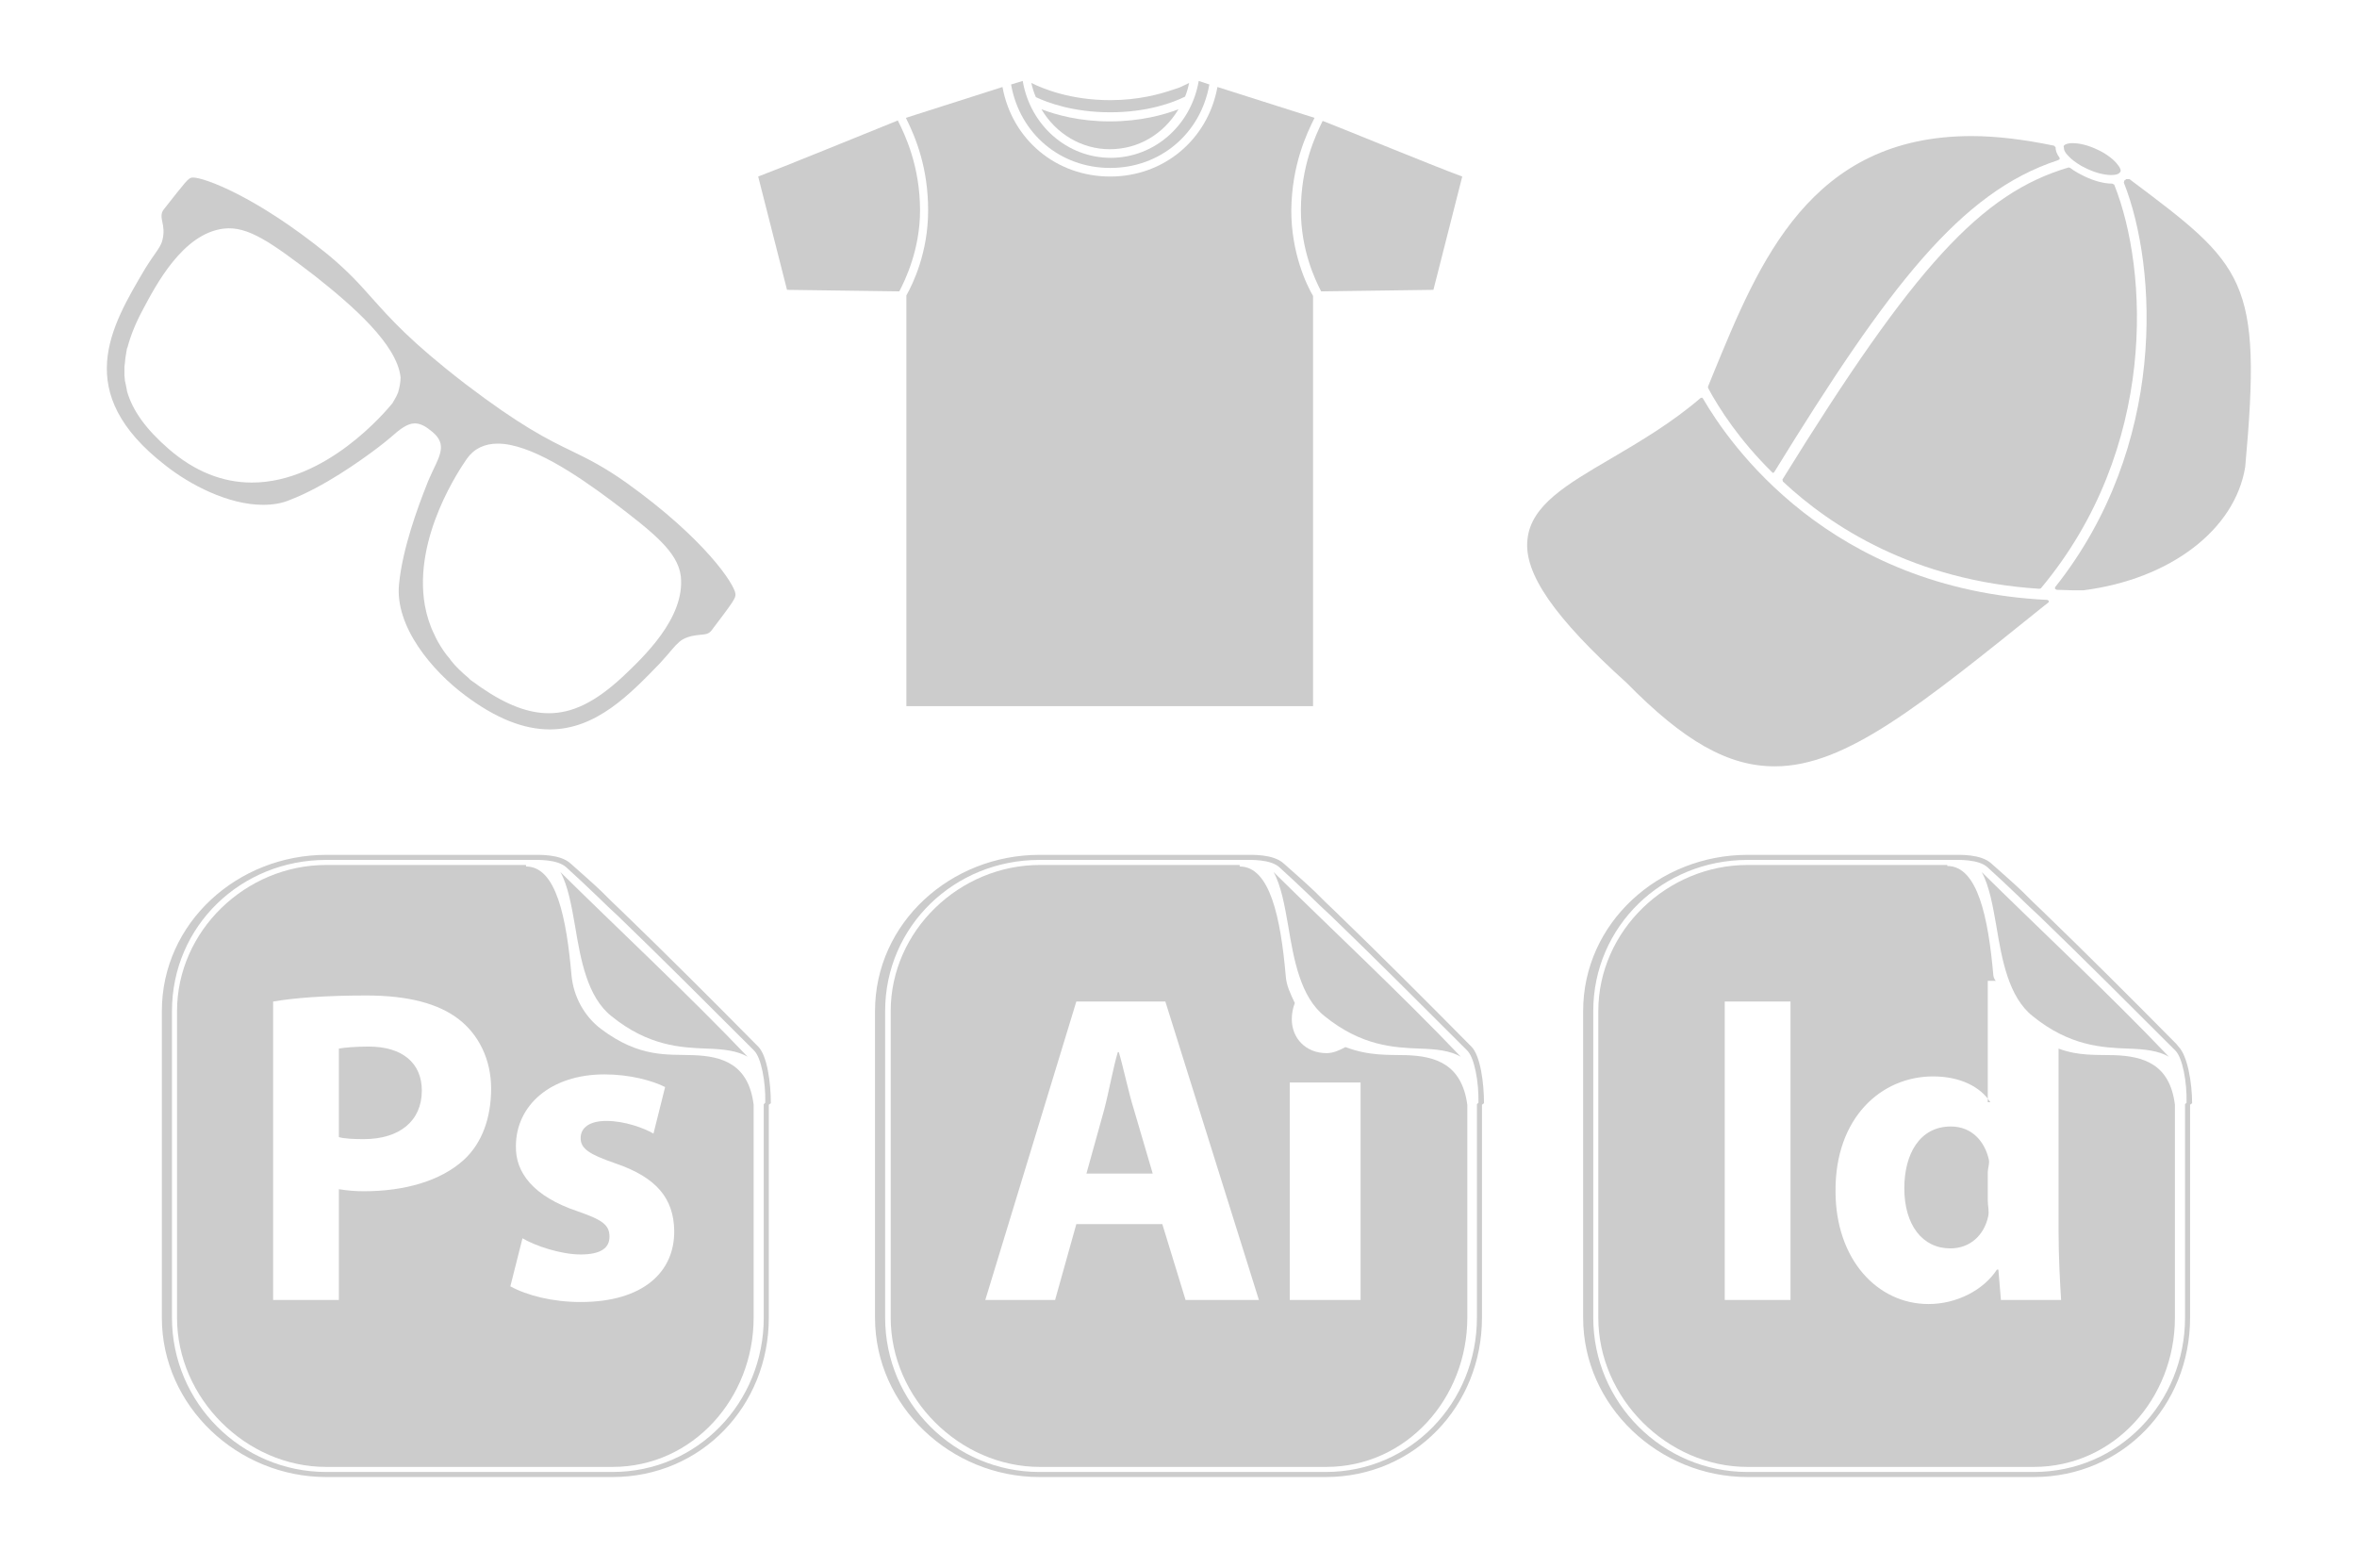<?xml version="1.0" encoding="utf-8"?>
<!-- Generator: Adobe Illustrator 18.0.0, SVG Export Plug-In . SVG Version: 6.00 Build 0)  -->
<!DOCTYPE svg PUBLIC "-//W3C//DTD SVG 1.1//EN" "http://www.w3.org/Graphics/SVG/1.1/DTD/svg11.dtd">
<svg version="1.1" id="Layer_1" xmlns="http://www.w3.org/2000/svg" xmlns:xlink="http://www.w3.org/1999/xlink" x="0px" y="0px"
	 viewBox="0 0 466 310" style="enable-background:new 0 0 466 310;" xml:space="preserve">
<style type="text/css">
	.st0{opacity:0.2;}
</style>
<g class="st0">
	<g>
		<path d="M123.8,95.4c-4.4-3.1-7.4-4.6-10.7-6.2c-4.8-2.3-10.2-5-21.1-13.3C81.1,67.5,77.2,63,73.6,59c-2.4-2.7-4.7-5.3-8.8-8.7
			C50.5,38.7,40.3,35.1,38.2,35.1l-0.2,0c-0.8,0.1-1.2,0.7-5.7,6.4c-0.5,0.7-0.4,1.5-0.2,2.4c0.2,0.9,0.4,2.1,0,3.6
			c-0.2,1-1.2,2.3-2.1,3.6c-0.5,0.7-0.9,1.4-1.3,2C21.9,64.6,14.1,77.6,32.7,92c4.8,3.8,12.4,7.8,19.3,7.8c2,0,3.8-0.3,5.4-1
			c6.5-2.5,13.6-7.5,17.3-10.3c0.9-0.7,1.8-1.4,2.5-2c1.8-1.6,3.3-2.8,4.8-2.8c0.9,0,1.9,0.4,3,1.3c3.3,2.4,2.3,4.5,0.6,8
			c-0.4,0.9-0.9,1.9-1.3,3c-1.7,4.3-4.7,12.4-5.4,19.4c-0.9,8.4,6.5,17.2,13.1,22.1c6,4.5,11.5,6.7,16.7,6.7c9.2,0,15.9-7,21.8-13.1
			c0.5-0.6,1.1-1.2,1.6-1.8c1-1.2,2-2.4,2.9-2.9c1.3-0.7,2.5-0.8,3.4-0.9c1-0.1,1.7-0.1,2.3-0.9c4.4-5.8,4.8-6.4,4.7-7.2
			C145.3,115.7,139.6,106.7,123.8,95.4 M78.7,77.6L78.7,77.6c-0.2,0.5-0.4,0.9-0.7,1.4l0,0l-0.4,0.7c-1.3,1.6-13.1,15.7-27.8,15.7
			c-5.8,0-11.3-2.2-16.4-6.6c-4.5-3.9-7.2-7.6-8.3-11.5l0-0.1c-0.1-0.5-0.2-1-0.3-1.5l-0.1-0.4c0-0.4-0.1-0.8-0.1-1.1l0-0.7l0-1
			l0.1-0.8l0.1-1l0.1-0.6c0.1-0.4,0.1-0.8,0.2-1.2l0.1-0.2c0.6-2.3,1.6-4.8,3-7.4c2.6-4.9,7.9-15.1,16-16.1c4.8-0.6,9.5,2.8,18,9.3
			c7.6,6,16.3,13.6,17,20.1C79.2,75.5,79,76.6,78.7,77.6 M123.1,133.8c-5.4,5-9.9,7.2-14.6,7.2c-4,0-8.3-1.6-13.4-5.1
			c-0.7-0.5-1.4-1-2.1-1.5l-0.4-0.4c-1.3-1.1-2.5-2.2-3.5-3.5l-0.2-0.3c-0.9-1-1.6-2.1-2.3-3.3c-0.3-0.5-0.5-1-0.7-1.4l0,0
			c-0.9-1.8-1.5-3.7-1.9-5.8c-2.4-13.6,7.2-27.4,8.3-29c1.4-2,3.5-3,6.1-3c6.4,0,15.4,6,22.5,11.3c8.3,6.3,13.1,10.1,13.7,14.9
			C135.5,122.2,127.1,130,123.1,133.8"/>
	</g>
	<g>
		<path d="M321.6,135c11.4,11.6,20.1,16.5,29.3,16.5c14,0,28.7-12,53.2-31.7l0.9-0.7l0.1-0.3l-0.3-0.2c-43.2-2.1-63-31-68.1-39.8
			l-0.2-0.2l-0.3,0.1c-5.7,4.9-12,8.6-17.6,11.9c-8.9,5.2-15.9,9.3-16.6,16C301.2,113.3,307.3,122.1,321.6,135"/>
		<path d="M407.2,31.5l0-0.3c-0.6-0.8-0.8-1.5-0.8-2.1l-0.3-0.3c-5.8-1.2-11.3-1.9-16.3-1.9c-31.9,0-42,24.9-51,46.8l-1.1,2.7l0,0.3
			c2.2,4.1,6.2,10.3,12.7,16.7l0.2,0.1h0l0.2-0.2c22.6-36.7,36.8-55.3,56-61.6L407.2,31.5"/>
		<path d="M403.2,116.4L403.2,116.4l0.3-0.1c23.1-27.6,21.3-62.8,14.5-79.8l-0.4-0.2c-1.6,0-3.5-0.5-5.4-1.4c-1-0.5-2-1-2.9-1.7
			l-0.3-0.1c-17.3,5.1-30.5,19.5-56.6,61.7l0.1,0.4C361.9,104,378.3,114.8,403.2,116.4"/>
		<path d="M420.4,35.4l-0.4,0.3l-0.1,0.4c6.7,16.9,8.6,52.1-13.6,80l0,0.3l0.3,0.2c1.1,0,2.2,0.1,3.3,0.1c0.7,0,1.3,0,2,0
			c17.2-2.2,30-12,32-24.4c3.4-37.2-0.1-39.8-22.9-56.9L420.4,35.4"/>
		<path d="M408.9,30.8c0.6,0.7,1.6,1.4,2.6,2c0.4,0.2,0.8,0.4,1.2,0.6c1.7,0.8,3.4,1.2,4.7,1.2c0.7,0,1.2-0.1,1.5-0.3l0.3-0.3
			c0.2-0.3,0-0.9-0.8-1.8c-0.9-1-2.3-2-3.9-2.7c-1.7-0.8-3.4-1.2-4.7-1.2c-1.1,0-1.7,0.3-1.8,0.6l0.1,0.7
			C408.2,29.9,408.4,30.3,408.9,30.8L408.9,30.8"/>
	</g>
	<g>
		<path d="M199.9,16.7c1.7,9.7,9.7,16.5,19.6,16.5l0,0.1v-0.1c9.9,0,17.9-6.8,19.6-16.5l-2.1-0.7c-1.5,8.8-8.8,15.2-17.4,15.2
			c-8.6,0-15.9-6.4-17.4-15.2L199.9,16.7"/>
		<path d="M257.2,41.6c0,7.8,2.8,13.7,4,16l22.2-0.3l5.7-22.4c-5.5-2-25.9-10.4-27.6-11C260.1,26.8,257.2,32.8,257.2,41.6"/>
		<path d="M181.9,41.6c0-8.8-3-15-4.4-17.8l-0.2,0.1c-6.7,2.7-22.6,9.2-27.4,11l5.7,22.4l22.2,0.3C179,55.3,181.9,49.3,181.9,41.6"
			/>
		<path d="M259.9,23.3l-19.2-6.1c-1.9,10.4-10.6,17.7-21.2,17.7c-10.7,0-19.4-7.3-21.3-17.7l-19.1,6.1c2.1,4.2,4.4,10.1,4.4,18.3
			c0,8.3-3,14.5-4.3,16.8l0,81.2h80.4V58.5c-1.3-2.2-4.3-8.5-4.3-16.9C255.4,32.5,258.4,26.3,259.9,23.3"/>
		<path d="M205.9,21.6c2.9,4.9,8,7.9,13.5,7.9h0c5.6,0,10.6-2.9,13.6-7.9c-2.9,1.1-7.5,2.4-13.6,2.4C213.4,24,208.8,22.7,205.9,21.6
			"/>
		<path d="M235.1,16.4c-1,0.5-2,1-3.1,1.3c-2.6,0.9-6.9,2.1-12.5,2.1c-7.9,0-13.4-2.3-15.6-3.4c0.2,0.9,0.5,1.9,0.9,2.8
			c2.3,1.1,7.4,3,14.7,3c7.3,0,12.4-1.9,14.8-3.1C234.6,18.4,234.9,17.4,235.1,16.4"/>
	</g>
</g>
<g class="st0">
	<path d="M120.9,200.9c7.3,5.9,13.7,6.2,18.8,6.4c3.3,0.1,6,0.4,8.1,1.6c-11.5-12.1-26.7-26.3-37-36.5c1.5,2.7,2.2,6.7,2.9,10.7
		C114.8,189.7,116.1,197.1,120.9,200.9z"/>
	<path d="M72.9,206.9c-2.6,0-4.9,0.2-5.9,0.4v17.5c1,0.3,2.9,0.4,4.9,0.4c7.1,0,11.5-3.6,11.5-9.6C83.4,210.2,79.6,206.9,72.9,206.9
		z"/>
	<path d="M137.1,208.6c-5.1-0.2-10.6,0.6-18.3-5.2c-3.3-2.5-5.4-6.4-5.8-10.5c-1-11.4-3-21.6-9-21.6V171h-2.1H64.5
		C48.6,171,35,184,35,199.9v60.6c0,15.9,13.6,29.5,29.5,29.5h56.6c15.9,0,27.9-13.6,27.9-29.5v-42.1
		C148,210.3,142.7,208.8,137.1,208.6z M91.7,229.3c-4.6,4.2-11.8,6.2-19.7,6.2c-1.8,0-3-0.1-5-0.4V257H54v-59
		c4-0.7,10.2-1.2,18.4-1.2c8.3,0,14.3,1.6,18.3,4.7c3.9,3,6.4,7.9,6.4,13.7S95.3,226,91.7,229.3z M114.8,257.4
		c-5.6,0-10.6-1.3-13.9-3.1l2.4-9.5c2.5,1.5,7.6,3.2,11.5,3.2c4,0,5.7-1.3,5.7-3.5c0-2.3-1.3-3.3-6.2-5c-9-3-12.4-7.8-12.3-12.9
		c0-8.1,6.9-14.2,17.5-14.2c5,0,9.4,1.2,12,2.5l-2.3,9.2c-1.9-1.1-5.7-2.5-9.3-2.5c-3.3,0-5.1,1.3-5.1,3.4c0,2.1,1.7,3.2,6.9,5
		c8.2,2.8,11.5,7,11.6,13.3C133.4,251.5,127.1,257.4,114.8,257.4z"/>
	<path d="M149.9,206.9l-0.5-0.5c-8.3-8.4-17.8-17.9-26.4-26.2c-1.4-1.3-2.7-2.6-4-3.9c-2.2-2.1-4.2-3.8-6.2-5.6
		c-2.1-1.9-6.2-1.7-7.9-1.7H64.5C47,169,32,182.4,32,199.9v60.6C32,278,47,292,64.5,292h56.6c17.5,0,30.9-14,30.9-31.5v-42.1
		l0.4-0.3C152.4,214.1,151.7,208.7,149.9,206.9z M151,260.5c0,16.8-13.1,30.5-29.9,30.5H64.5C47.7,291,34,277.3,34,260.5v-60.6
		C34,183,47.7,170,64.5,170h40.3h0.1c1.2,0,5.3-0.2,7.1,1.5c2,1.8,4,3.7,6.2,5.8c1.3,1.3,2.6,2.5,4,3.8c8.6,8.3,18.1,17.8,26.4,26.1
		l0.5,0.5c1.4,1.4,2.3,6.2,2.2,10.3l-0.3,0.3V260.5z"/>
	<path d="M221.2,208H221c-0.9,3-1.8,8-2.7,11.4l-3.5,12.6h13.1l-3.7-12.6C223.1,215.9,222.1,211,221.2,208z"/>
	<path d="M278.1,208.6c-3.6-0.1-7.3,0.2-12.1-1.6c-1.1,0.6-2.4,1.2-3.7,1.2c-4.2,0-6.9-3-6.9-6.7c0-1.1,0.2-2.2,0.6-3.2
		c-0.8-1.7-1.7-3.5-1.8-5.4c-1-11.4-3.1-21.6-9.1-21.6V171h-2.1h-37.4c-15.9,0-29.5,13-29.5,28.9v60.6c0,15.9,13.6,29.5,29.5,29.5
		h56.6c15.9,0,27.9-13.6,27.9-29.5v-42.1C289,210.3,283.7,208.8,278.1,208.6z M234.4,257l-4.6-15h-17l-4.2,15h-13.8l18-59h17.6
		l18.5,59H234.4z M269,257h-14v-43h14V257z"/>
	<path d="M290.9,206.9l-0.5-0.5c-8.3-8.4-17.8-17.9-26.4-26.2c-1.4-1.3-2.7-2.6-4-3.9c-2.2-2.1-4.2-3.8-6.2-5.6
		c-2.1-1.9-6.2-1.7-7.9-1.7h-40.4c-17.5,0-32.5,13.4-32.5,30.9v60.6c0,17.5,15,31.5,32.5,31.5h56.6c17.5,0,30.9-14,30.9-31.5v-42.1
		l0.4-0.3C293.4,214.1,292.7,208.7,290.9,206.9z M292,260.5c0,16.8-13.1,30.5-29.9,30.5h-56.6c-16.8,0-30.5-13.7-30.5-30.5v-60.6
		c0-16.8,13.7-29.9,30.5-29.9h40.3h0.1c1.2,0,5.3-0.2,7.1,1.5c2,1.8,4,3.7,6.2,5.8c1.3,1.3,2.6,2.5,4,3.8
		c8.6,8.3,18.1,17.8,26.4,26.1l0.5,0.5c1.4,1.4,2.3,6.2,2.2,10.3l-0.3,0.3V260.5z"/>
	<path d="M261.9,200.9c7.3,5.9,13.7,6.2,18.8,6.4c3.3,0.1,6,0.4,8.1,1.6c-11.5-12.1-26.7-26.3-37-36.5c1.5,2.7,2.2,6.7,2.9,10.7
		C255.8,189.7,257.1,197.1,261.9,200.9z"/>
	<path d="M418,208.6c-3.4-0.1-7,0.2-11-1.3v36.3c0,4.8,0.3,10.4,0.5,13.4h-11.9l-0.5-6h-0.3c-2.6,4-7.9,6.8-13.5,6.8
		c-10.2,0-18.4-8.9-18.4-22.3c-0.1-14.5,9-22.7,19.3-22.7c5.4,0,9.4,2.1,11.3,5.1H393v-24h1.6c-0.1,0-0.5-0.7-0.5-1.1
		c-1-11.4-3.1-21.6-9.1-21.6V171h-2.1h-37.4c-15.9,0-29.5,13-29.5,28.9v60.6c0,15.9,13.6,29.5,29.5,29.5h56.6
		c15.9,0,27.9-13.6,27.9-29.5v-42.1C429,210.3,423.7,208.8,418,208.6z M354,257h-13v-59h13V257z"/>
	<path d="M385.7,222.7c-6.2,0-9.2,5.5-9.2,12.2c0,7.3,3.6,11.9,9.1,11.9c3.9,0,6.7-2.6,7.5-6.4c0.2-1-0.1-2-0.1-3.1v-5.6
		c0-0.7,0.4-1.7,0.2-2.5C392.4,225.7,389.9,222.7,385.7,222.7z"/>
	<path d="M433.4,218.1c0-4-0.9-9.4-2.7-11.2l-0.4-0.5c-8.3-8.4-17.8-17.9-26.4-26.2c-1.4-1.3-2.7-2.6-4-3.9
		c-2.2-2.1-4.2-3.8-6.2-5.6c-2.1-1.9-6.2-1.7-7.8-1.7h-40.4c-17.5,0-32.5,13.4-32.5,30.9v60.6c0,17.5,15,31.5,32.5,31.5h56.6
		c17.5,0,30.9-14,30.9-31.5v-42.1L433.4,218.1z M432,260.5c0,16.8-13.1,30.5-29.9,30.5h-56.6c-16.8,0-30.5-13.7-30.5-30.5v-60.6
		c0-16.8,13.7-29.9,30.5-29.9h40.3h0.1c1.2,0,5.3-0.2,7.1,1.5c2,1.8,4,3.7,6.2,5.8c1.3,1.3,2.6,2.5,4,3.8
		c8.6,8.3,18.1,17.8,26.4,26.1l0.5,0.5c1.4,1.4,2.3,6.2,2.2,10.3l-0.3,0.3V260.5z"/>
	<path d="M401.9,200.9c7.3,5.9,13.7,6.2,18.8,6.4c3.3,0.1,6,0.4,8.1,1.6c-11.5-12.1-26.7-26.3-37-36.5c1.5,2.7,2.2,6.7,2.9,10.7
		C395.8,189.7,397.1,197.1,401.9,200.9z"/>
</g>
<g>
</g>
<g>
</g>
<g>
</g>
<g>
</g>
<g>
</g>
<g>
</g>
<g>
</g>
<g>
</g>
<g>
</g>
<g>
</g>
<g>
</g>
<g>
</g>
<g>
</g>
<g>
</g>
<g>
</g>
</svg>
